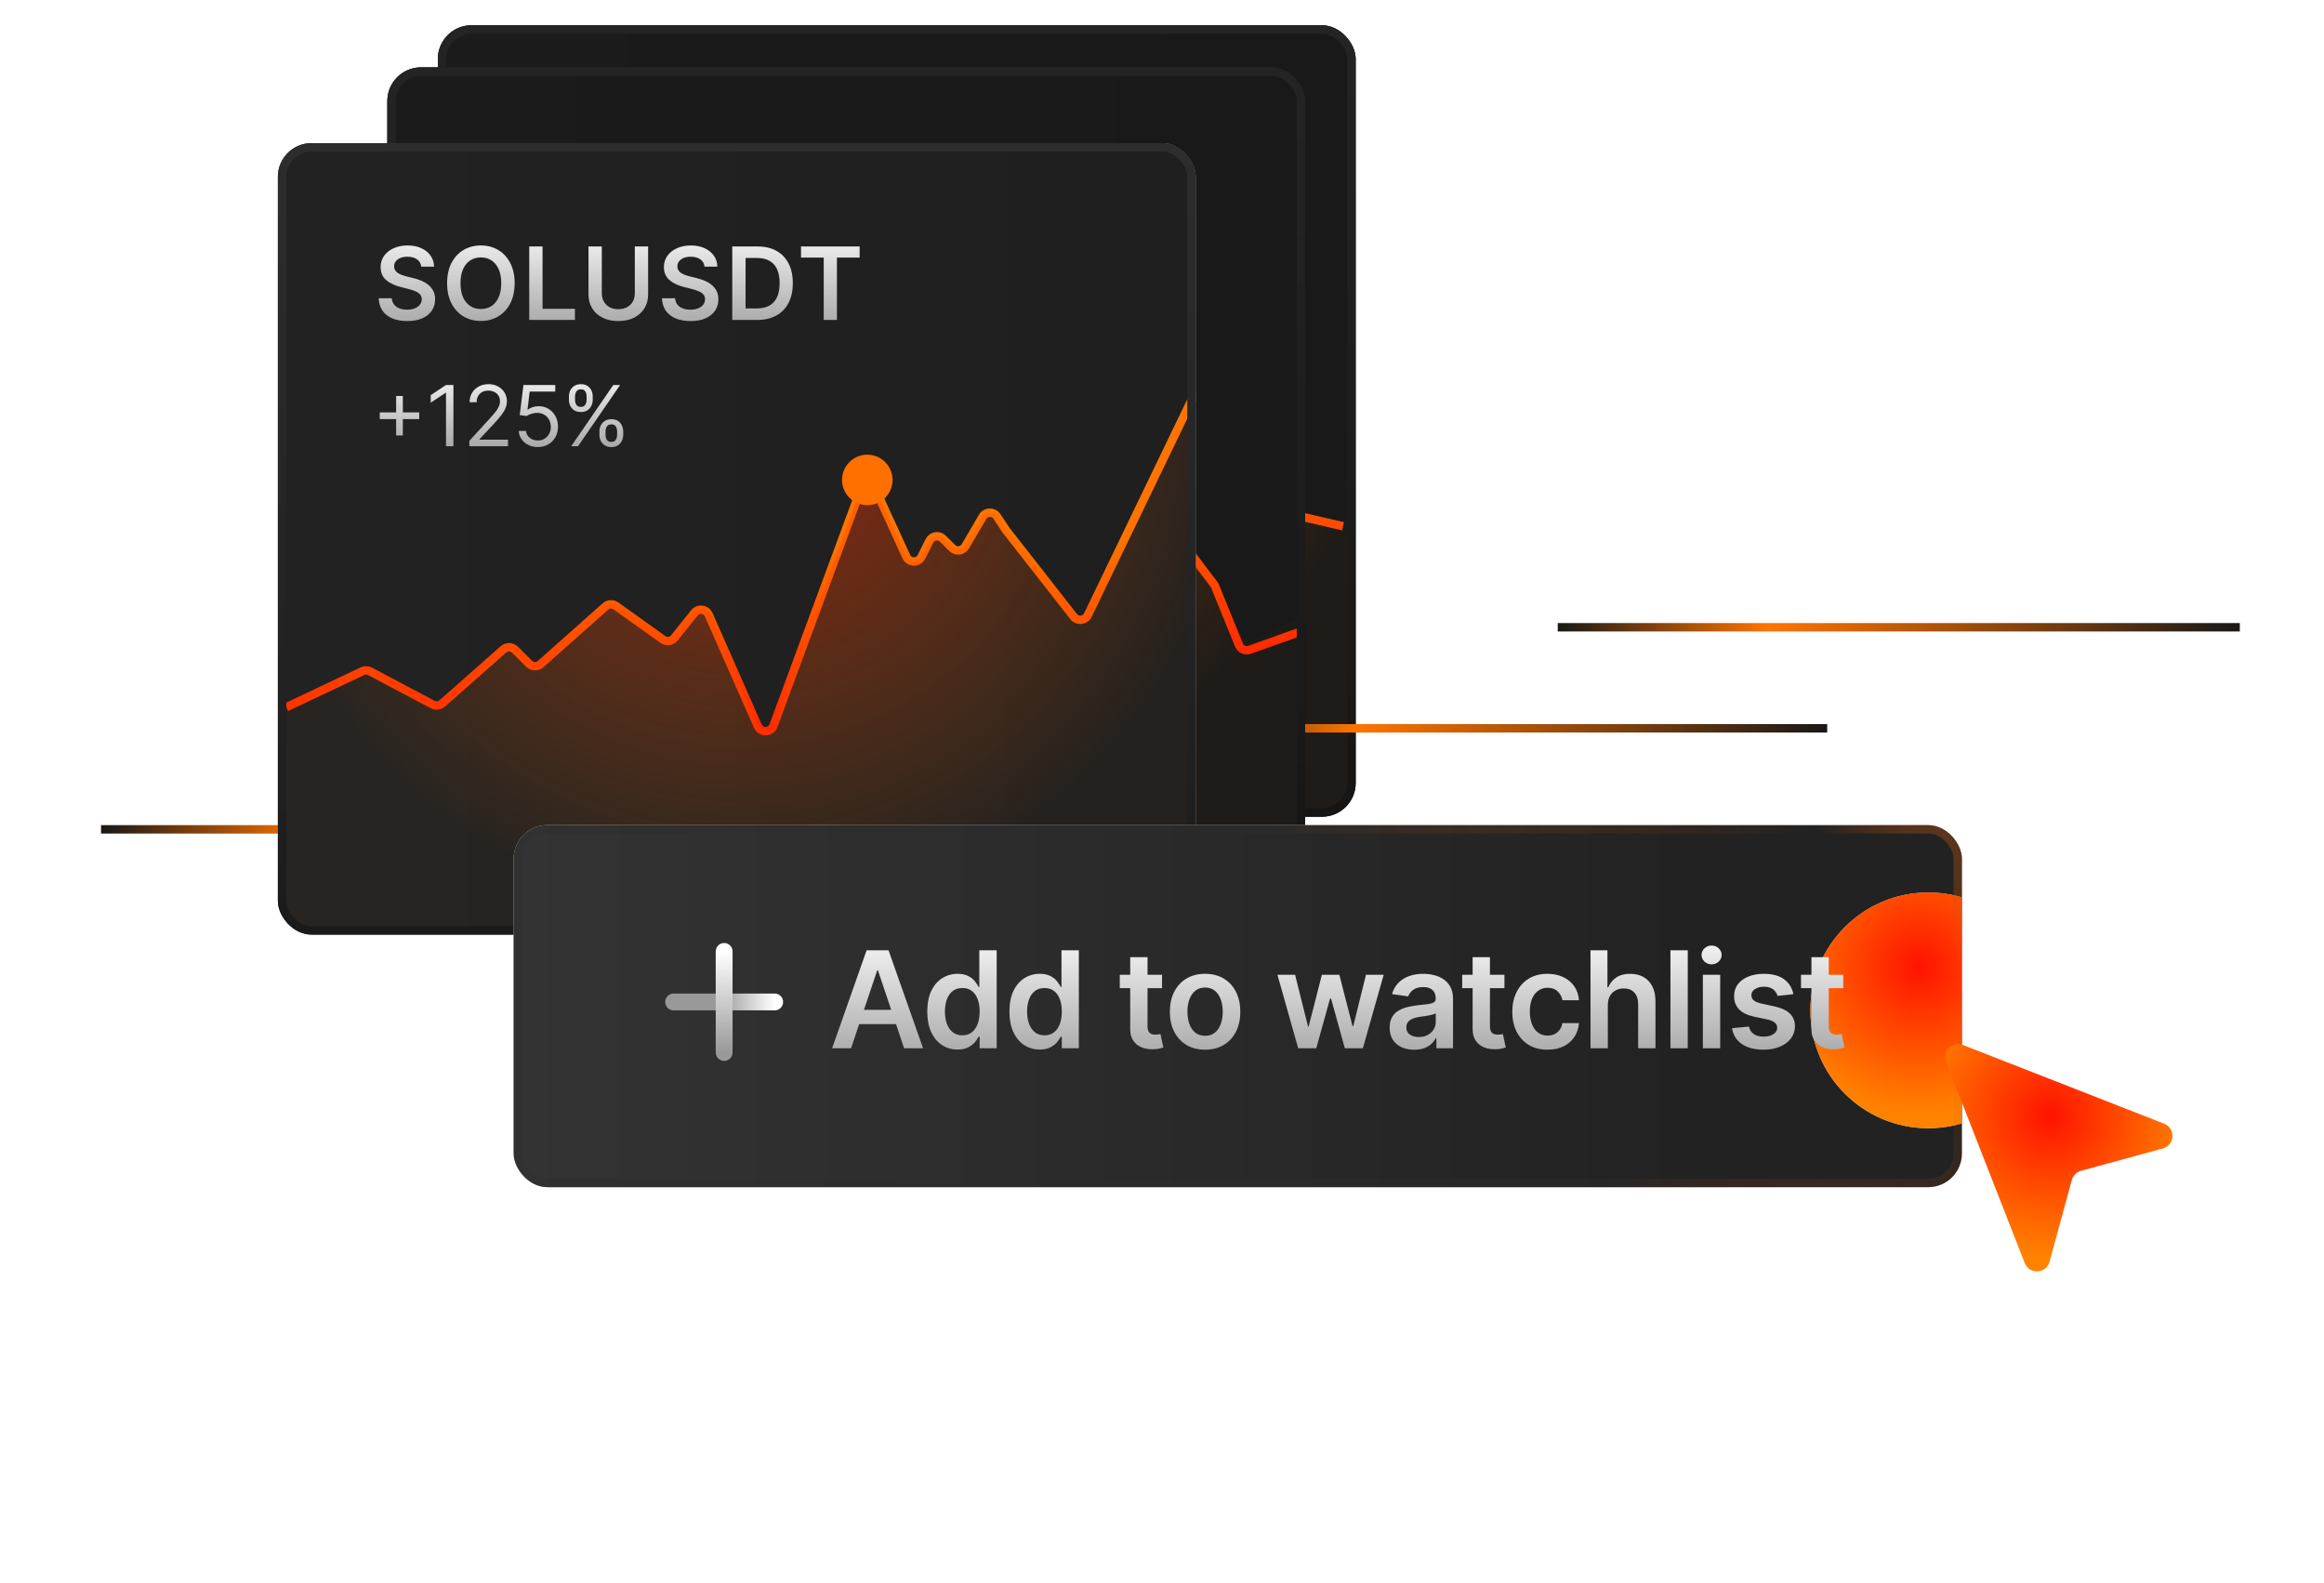 <svg width="276" height="188" viewBox="0 0 276 188" fill="none" xmlns="http://www.w3.org/2000/svg">
<g clip-path="url(#clip0_144_9519)">
<rect x="52" y="3" width="109" height="94" rx="4" fill="#1E1E1E"/>
<rect x="52" y="3" width="109" height="94" rx="4" fill="url(#paint0_linear_144_9519)" fill-opacity="0.2"/>
<rect x="52" y="3" width="109" height="94" rx="4" fill="black" fill-opacity="0.2"/>
<path d="M62.047 65.715L53.572 69.729C53.223 69.894 53 70.246 53 70.633V96.5C53 97.052 53.448 97.5 54 97.5H160C160.552 97.5 161 97.052 161 96.5V63.363C161 62.867 160.637 62.446 160.147 62.374L147.895 60.559C147.641 60.521 147.412 60.388 147.254 60.186L138.5 49L137.389 47.333C136.978 46.718 136.065 46.745 135.693 47.384L133.654 50.88C133.323 51.446 132.546 51.546 132.083 51.083L130.981 49.981C130.498 49.498 129.685 49.63 129.38 50.241L128.434 52.133C128.058 52.884 126.98 52.865 126.63 52.102L123.009 44.201C122.637 43.39 121.47 43.434 121.161 44.271L110.856 72.182C110.544 73.025 109.366 73.062 109.003 72.24L103.166 59.009C102.863 58.322 101.939 58.201 101.47 58.788L99.091 61.761C98.76 62.175 98.162 62.258 97.729 61.95L92.149 57.964C91.769 57.693 91.252 57.72 90.904 58.03L83.205 64.874C82.809 65.225 82.208 65.208 81.833 64.833L80.164 63.164C79.791 62.791 79.192 62.772 78.796 63.122L71.518 69.543C71.207 69.818 70.757 69.871 70.389 69.677L62.943 65.734C62.664 65.587 62.332 65.579 62.047 65.715Z" fill="url(#paint1_radial_144_9519)" fill-opacity="0.5"/>
<path d="M69.03 17.672C68.99 17.3 68.823 17.01 68.527 16.803C68.235 16.595 67.854 16.491 67.385 16.491C67.056 16.491 66.773 16.541 66.537 16.641C66.302 16.74 66.121 16.875 65.996 17.046C65.871 17.216 65.807 17.41 65.804 17.629C65.804 17.811 65.846 17.969 65.928 18.102C66.013 18.236 66.128 18.349 66.273 18.443C66.418 18.534 66.579 18.611 66.755 18.673C66.931 18.736 67.108 18.788 67.287 18.831L68.106 19.035C68.435 19.112 68.752 19.216 69.056 19.347C69.363 19.477 69.637 19.642 69.878 19.841C70.123 20.04 70.316 20.28 70.458 20.561C70.6 20.842 70.671 21.172 70.671 21.55C70.671 22.061 70.54 22.511 70.279 22.901C70.017 23.287 69.64 23.59 69.145 23.808C68.654 24.024 68.059 24.132 67.36 24.132C66.681 24.132 66.091 24.027 65.591 23.817C65.094 23.607 64.705 23.3 64.424 22.896C64.145 22.493 63.995 22.001 63.972 21.422H65.527C65.55 21.726 65.644 21.979 65.809 22.18C65.973 22.382 66.188 22.533 66.452 22.632C66.719 22.732 67.017 22.781 67.347 22.781C67.691 22.781 67.992 22.73 68.25 22.628C68.512 22.523 68.716 22.378 68.864 22.193C69.012 22.006 69.087 21.787 69.09 21.537C69.087 21.31 69.02 21.122 68.89 20.974C68.759 20.824 68.576 20.699 68.34 20.599C68.107 20.497 67.834 20.406 67.522 20.327L66.529 20.071C65.81 19.886 65.242 19.607 64.824 19.232C64.409 18.854 64.202 18.352 64.202 17.727C64.202 17.213 64.341 16.763 64.62 16.376C64.901 15.99 65.283 15.69 65.766 15.477C66.249 15.261 66.796 15.153 67.407 15.153C68.026 15.153 68.569 15.261 69.034 15.477C69.503 15.69 69.871 15.987 70.138 16.368C70.405 16.746 70.543 17.18 70.552 17.672H69.03ZM80.118 19.636C80.118 20.577 79.942 21.382 79.59 22.053C79.241 22.72 78.763 23.232 78.158 23.587C77.556 23.942 76.873 24.119 76.109 24.119C75.344 24.119 74.66 23.942 74.055 23.587C73.452 23.229 72.975 22.716 72.623 22.048C72.273 21.378 72.099 20.574 72.099 19.636C72.099 18.696 72.273 17.892 72.623 17.224C72.975 16.554 73.452 16.041 74.055 15.686C74.66 15.331 75.344 15.153 76.109 15.153C76.873 15.153 77.556 15.331 78.158 15.686C78.763 16.041 79.241 16.554 79.59 17.224C79.942 17.892 80.118 18.696 80.118 19.636ZM78.529 19.636C78.529 18.974 78.425 18.416 78.218 17.962C78.013 17.504 77.729 17.159 77.366 16.926C77.002 16.69 76.583 16.572 76.109 16.572C75.634 16.572 75.215 16.69 74.852 16.926C74.488 17.159 74.202 17.504 73.995 17.962C73.79 18.416 73.688 18.974 73.688 19.636C73.688 20.298 73.79 20.858 73.995 21.315C74.202 21.77 74.488 22.115 74.852 22.351C75.215 22.584 75.634 22.7 76.109 22.7C76.583 22.7 77.002 22.584 77.366 22.351C77.729 22.115 78.013 21.77 78.218 21.315C78.425 20.858 78.529 20.298 78.529 19.636ZM81.853 24V15.273H83.434V22.675H87.278V24H81.853ZM94.391 15.273H95.972V20.974C95.972 21.599 95.825 22.149 95.529 22.624C95.237 23.098 94.825 23.469 94.293 23.736C93.762 24 93.141 24.132 92.431 24.132C91.718 24.132 91.096 24 90.565 23.736C90.034 23.469 89.622 23.098 89.329 22.624C89.036 22.149 88.89 21.599 88.89 20.974V15.273H90.471V20.842C90.471 21.206 90.551 21.53 90.71 21.814C90.872 22.098 91.099 22.321 91.391 22.483C91.684 22.642 92.031 22.722 92.431 22.722C92.832 22.722 93.178 22.642 93.471 22.483C93.766 22.321 93.994 22.098 94.153 21.814C94.312 21.53 94.391 21.206 94.391 20.842V15.273ZM102.674 17.672C102.634 17.3 102.466 17.01 102.171 16.803C101.878 16.595 101.498 16.491 101.029 16.491C100.699 16.491 100.417 16.541 100.181 16.641C99.945 16.74 99.765 16.875 99.64 17.046C99.515 17.216 99.451 17.41 99.448 17.629C99.448 17.811 99.489 17.969 99.572 18.102C99.657 18.236 99.772 18.349 99.917 18.443C100.062 18.534 100.222 18.611 100.398 18.673C100.574 18.736 100.752 18.788 100.931 18.831L101.749 19.035C102.079 19.112 102.395 19.216 102.699 19.347C103.006 19.477 103.28 19.642 103.522 19.841C103.766 20.04 103.959 20.28 104.101 20.561C104.243 20.842 104.314 21.172 104.314 21.55C104.314 22.061 104.184 22.511 103.922 22.901C103.661 23.287 103.283 23.59 102.789 23.808C102.297 24.024 101.702 24.132 101.003 24.132C100.324 24.132 99.735 24.027 99.235 23.817C98.738 23.607 98.349 23.3 98.067 22.896C97.789 22.493 97.638 22.001 97.615 21.422H99.171C99.194 21.726 99.287 21.979 99.452 22.18C99.617 22.382 99.831 22.533 100.096 22.632C100.363 22.732 100.661 22.781 100.991 22.781C101.334 22.781 101.635 22.73 101.894 22.628C102.155 22.523 102.36 22.378 102.508 22.193C102.655 22.006 102.731 21.787 102.733 21.537C102.731 21.31 102.664 21.122 102.533 20.974C102.402 20.824 102.219 20.699 101.983 20.599C101.75 20.497 101.478 20.406 101.165 20.327L100.172 20.071C99.454 19.886 98.885 19.607 98.468 19.232C98.053 18.854 97.846 18.352 97.846 17.727C97.846 17.213 97.985 16.763 98.263 16.376C98.544 15.99 98.927 15.69 99.41 15.477C99.892 15.261 100.439 15.153 101.05 15.153C101.67 15.153 102.212 15.261 102.678 15.477C103.147 15.69 103.515 15.987 103.782 16.368C104.049 16.746 104.187 17.18 104.195 17.672H102.674ZM108.921 24H105.964V15.273H108.981C109.847 15.273 110.592 15.447 111.214 15.797C111.839 16.143 112.319 16.642 112.654 17.293C112.989 17.943 113.157 18.722 113.157 19.628C113.157 20.537 112.988 21.318 112.65 21.972C112.315 22.625 111.83 23.126 111.197 23.476C110.566 23.825 109.808 24 108.921 24ZM107.545 22.632H108.845C109.452 22.632 109.96 22.521 110.366 22.3C110.772 22.075 111.077 21.741 111.282 21.298C111.487 20.852 111.589 20.296 111.589 19.628C111.589 18.96 111.487 18.406 111.282 17.966C111.077 17.523 110.775 17.192 110.374 16.973C109.977 16.751 109.482 16.641 108.891 16.641H107.545V22.632ZM114.129 16.598V15.273H121.092V16.598H118.395V24H116.826V16.598H114.129Z" fill="url(#paint2_linear_144_9519)"/>
<path d="M66.046 37.722V33.034H66.841V37.722H66.046ZM64.1 35.776V34.98H68.787V35.776H64.1ZM72.85 31.727V39H71.969V32.651H71.926L70.151 33.83V32.935L71.969 31.727H72.85ZM74.741 39V38.361L77.142 35.733C77.423 35.425 77.655 35.158 77.838 34.93C78.02 34.701 78.155 34.485 78.243 34.284C78.332 34.081 78.377 33.867 78.377 33.645C78.377 33.389 78.316 33.168 78.193 32.981C78.072 32.794 77.906 32.649 77.696 32.548C77.485 32.446 77.248 32.395 76.985 32.395C76.706 32.395 76.462 32.453 76.254 32.569C76.048 32.682 75.888 32.842 75.775 33.048C75.663 33.254 75.608 33.496 75.608 33.773H74.769C74.769 33.347 74.868 32.972 75.064 32.651C75.261 32.329 75.528 32.078 75.867 31.898C76.208 31.718 76.59 31.628 77.014 31.628C77.44 31.628 77.818 31.718 78.147 31.898C78.476 32.078 78.734 32.32 78.921 32.626C79.108 32.931 79.201 33.271 79.201 33.645C79.201 33.912 79.153 34.174 79.056 34.43C78.961 34.683 78.795 34.966 78.559 35.278C78.324 35.589 77.999 35.967 77.582 36.415L75.948 38.162V38.219H79.329V39H74.741ZM82.868 39.099C82.452 39.099 82.077 39.017 81.743 38.851C81.409 38.685 81.141 38.458 80.94 38.169C80.739 37.88 80.629 37.551 80.61 37.182H81.462C81.495 37.511 81.645 37.783 81.91 37.999C82.177 38.212 82.497 38.318 82.868 38.318C83.167 38.318 83.432 38.248 83.664 38.109C83.898 37.969 84.082 37.777 84.214 37.533C84.349 37.287 84.417 37.009 84.417 36.699C84.417 36.382 84.347 36.099 84.207 35.85C84.07 35.599 83.881 35.401 83.639 35.257C83.398 35.113 83.122 35.039 82.812 35.037C82.589 35.035 82.361 35.069 82.126 35.14C81.892 35.209 81.699 35.297 81.547 35.406L80.724 35.307L81.164 31.727H84.942V32.508H81.903L81.647 34.653H81.69C81.839 34.535 82.026 34.437 82.251 34.359C82.475 34.281 82.71 34.242 82.954 34.242C83.399 34.242 83.795 34.348 84.143 34.561C84.494 34.772 84.768 35.061 84.967 35.428C85.168 35.794 85.269 36.214 85.269 36.685C85.269 37.149 85.165 37.563 84.957 37.928C84.751 38.29 84.466 38.576 84.104 38.787C83.742 38.995 83.33 39.099 82.868 39.099ZM90.187 37.636V37.253C90.187 36.988 90.242 36.745 90.35 36.525C90.462 36.302 90.623 36.125 90.834 35.992C91.047 35.857 91.305 35.79 91.608 35.79C91.915 35.79 92.174 35.857 92.382 35.992C92.59 36.125 92.748 36.302 92.854 36.525C92.961 36.745 93.014 36.988 93.014 37.253V37.636C93.014 37.901 92.959 38.145 92.85 38.368C92.744 38.588 92.585 38.766 92.375 38.901C92.166 39.033 91.911 39.099 91.608 39.099C91.3 39.099 91.041 39.033 90.83 38.901C90.619 38.766 90.459 38.588 90.35 38.368C90.242 38.145 90.187 37.901 90.187 37.636ZM90.912 37.253V37.636C90.912 37.856 90.964 38.054 91.068 38.229C91.172 38.402 91.352 38.489 91.608 38.489C91.856 38.489 92.031 38.402 92.133 38.229C92.237 38.054 92.29 37.856 92.29 37.636V37.253C92.29 37.033 92.24 36.836 92.14 36.663C92.041 36.488 91.863 36.401 91.608 36.401C91.359 36.401 91.18 36.488 91.071 36.663C90.965 36.836 90.912 37.033 90.912 37.253ZM86.565 33.474V33.091C86.565 32.826 86.62 32.583 86.728 32.363C86.84 32.14 87.001 31.963 87.211 31.83C87.424 31.695 87.682 31.628 87.986 31.628C88.293 31.628 88.551 31.695 88.76 31.83C88.968 31.963 89.125 32.14 89.232 32.363C89.338 32.583 89.392 32.826 89.392 33.091V33.474C89.392 33.74 89.337 33.983 89.228 34.206C89.122 34.426 88.963 34.604 88.752 34.739C88.544 34.871 88.288 34.938 87.986 34.938C87.678 34.938 87.418 34.871 87.208 34.739C86.997 34.604 86.837 34.426 86.728 34.206C86.62 33.983 86.565 33.74 86.565 33.474ZM87.29 33.091V33.474C87.29 33.695 87.341 33.892 87.446 34.068C87.55 34.24 87.73 34.327 87.986 34.327C88.234 34.327 88.409 34.24 88.511 34.068C88.615 33.892 88.667 33.695 88.667 33.474V33.091C88.667 32.871 88.618 32.674 88.518 32.501C88.419 32.326 88.241 32.239 87.986 32.239C87.737 32.239 87.558 32.326 87.449 32.501C87.343 32.674 87.29 32.871 87.29 33.091ZM86.835 39L91.835 31.727H92.645L87.645 39H86.835Z" fill="url(#paint3_linear_144_9519)"/>
<path d="M53 70L62.047 65.715C62.332 65.579 62.664 65.587 62.943 65.734L70.389 69.677C70.757 69.871 71.207 69.818 71.518 69.543L78.796 63.122C79.192 62.772 79.791 62.791 80.164 63.164L81.833 64.833C82.208 65.208 82.809 65.225 83.205 64.874L90.904 58.03C91.252 57.72 91.769 57.693 92.149 57.964L97.729 61.95C98.162 62.258 98.76 62.175 99.091 61.761L101.47 58.788C101.939 58.201 102.863 58.322 103.166 59.009L109.003 72.24C109.366 73.062 110.544 73.025 110.856 72.182L121.161 44.271C121.47 43.434 122.637 43.39 123.009 44.201L126.63 52.102C126.98 52.865 128.058 52.884 128.434 52.133L129.38 50.241C129.685 49.63 130.498 49.498 130.981 49.981L132.083 51.083C132.546 51.546 133.323 51.446 133.654 50.88L135.693 47.384C136.065 46.745 136.978 46.718 137.389 47.333L138.5 49L149.467 63.468C149.863 63.99 150.646 63.996 151.05 63.481L152.608 61.499C152.847 61.195 153.241 61.056 153.619 61.143L159.5 62.5" stroke="url(#paint4_linear_144_9519)"/>
<circle cx="122" cy="43" r="3" fill="#FF7000"/>
</g>
<rect x="52.5" y="3.5" width="108" height="93" rx="3.5" stroke="url(#paint5_linear_144_9519)"/>
<rect x="52.5" y="3.5" width="108" height="93" rx="3.5" stroke="black" stroke-opacity="0.2"/>
<line x1="12" y1="98.5" x2="93" y2="98.5" stroke="url(#paint6_linear_144_9519)"/>
<line x1="60" y1="100.5" x2="141" y2="100.5" stroke="url(#paint7_linear_144_9519)"/>
<line x1="136" y1="86.5" x2="217" y2="86.5" stroke="url(#paint8_linear_144_9519)"/>
<g filter="url(#filter0_d_144_9519)">
<g clip-path="url(#clip1_144_9519)">
<rect x="42" y="11" width="109" height="94" rx="4" fill="#1E1E1E"/>
<rect x="42" y="11" width="109" height="94" rx="4" fill="url(#paint9_linear_144_9519)" fill-opacity="0.2"/>
<rect x="42" y="11" width="109" height="94" rx="4" fill="black" fill-opacity="0.2"/>
<path d="M52.047 73.715L43.572 77.729C43.223 77.894 43 78.246 43 78.633V104.5C43 105.052 43.448 105.5 44 105.5H150C150.552 105.5 151 105.052 151 104.5V77.618C151 76.875 150.218 76.391 149.553 76.724L144.834 79.083C144.364 79.318 143.793 79.15 143.526 78.697L137.5 68.5L128.5 57L127.389 55.333C126.978 54.718 126.065 54.745 125.693 55.384L123.654 58.88C123.323 59.446 122.546 59.546 122.083 59.083L120.981 57.981C120.498 57.498 119.685 57.63 119.38 58.241L118.434 60.133C118.058 60.884 116.98 60.865 116.63 60.102L113.009 52.201C112.637 51.39 111.47 51.434 111.161 52.271L100.856 80.182C100.544 81.025 99.365 81.062 99.003 80.24L93.166 67.009C92.863 66.322 91.939 66.201 91.47 66.788L89.091 69.761C88.76 70.175 88.162 70.258 87.729 69.95L82.149 65.964C81.769 65.692 81.252 65.72 80.904 66.03L73.205 72.874C72.809 73.225 72.208 73.208 71.833 72.833L70.164 71.164C69.791 70.791 69.192 70.772 68.796 71.122L61.518 77.543C61.206 77.818 60.757 77.871 60.389 77.677L52.943 73.734C52.664 73.587 52.332 73.579 52.047 73.715Z" fill="url(#paint10_radial_144_9519)" fill-opacity="0.5"/>
<path d="M59.03 25.672C58.99 25.3 58.823 25.01 58.527 24.803C58.235 24.595 57.854 24.491 57.385 24.491C57.056 24.491 56.773 24.541 56.537 24.641C56.301 24.74 56.121 24.875 55.996 25.046C55.871 25.216 55.807 25.41 55.804 25.629C55.804 25.811 55.846 25.969 55.928 26.102C56.013 26.236 56.128 26.349 56.273 26.443C56.418 26.534 56.578 26.611 56.755 26.673C56.931 26.736 57.108 26.788 57.287 26.831L58.105 27.035C58.435 27.112 58.752 27.216 59.056 27.347C59.363 27.477 59.637 27.642 59.878 27.841C60.123 28.04 60.316 28.28 60.458 28.561C60.6 28.842 60.671 29.172 60.671 29.55C60.671 30.061 60.54 30.511 60.279 30.901C60.017 31.287 59.64 31.59 59.145 31.808C58.654 32.024 58.059 32.132 57.36 32.132C56.681 32.132 56.091 32.027 55.591 31.817C55.094 31.607 54.705 31.3 54.424 30.896C54.145 30.493 53.995 30.001 53.972 29.422H55.527C55.55 29.726 55.644 29.979 55.809 30.18C55.973 30.382 56.188 30.533 56.452 30.632C56.719 30.732 57.017 30.781 57.347 30.781C57.691 30.781 57.992 30.73 58.25 30.628C58.512 30.523 58.716 30.378 58.864 30.193C59.012 30.006 59.087 29.787 59.09 29.537C59.087 29.31 59.02 29.122 58.89 28.974C58.759 28.824 58.576 28.699 58.34 28.599C58.107 28.497 57.834 28.406 57.522 28.327L56.529 28.071C55.81 27.886 55.242 27.607 54.824 27.232C54.409 26.854 54.202 26.352 54.202 25.727C54.202 25.213 54.341 24.763 54.62 24.376C54.901 23.99 55.283 23.69 55.766 23.477C56.249 23.261 56.796 23.153 57.407 23.153C58.026 23.153 58.569 23.261 59.034 23.477C59.503 23.69 59.871 23.987 60.138 24.368C60.405 24.746 60.543 25.18 60.551 25.672H59.03ZM70.118 27.636C70.118 28.577 69.942 29.382 69.59 30.053C69.241 30.72 68.763 31.232 68.158 31.587C67.556 31.942 66.873 32.119 66.109 32.119C65.344 32.119 64.66 31.942 64.055 31.587C63.452 31.229 62.975 30.716 62.623 30.048C62.273 29.378 62.099 28.574 62.099 27.636C62.099 26.696 62.273 25.892 62.623 25.224C62.975 24.554 63.452 24.041 64.055 23.686C64.66 23.331 65.344 23.153 66.109 23.153C66.873 23.153 67.556 23.331 68.158 23.686C68.763 24.041 69.241 24.554 69.59 25.224C69.942 25.892 70.118 26.696 70.118 27.636ZM68.529 27.636C68.529 26.974 68.425 26.416 68.218 25.962C68.013 25.504 67.729 25.159 67.366 24.926C67.002 24.69 66.583 24.572 66.109 24.572C65.634 24.572 65.215 24.69 64.852 24.926C64.488 25.159 64.202 25.504 63.995 25.962C63.79 26.416 63.688 26.974 63.688 27.636C63.688 28.298 63.79 28.858 63.995 29.315C64.202 29.77 64.488 30.115 64.852 30.351C65.215 30.584 65.634 30.7 66.109 30.7C66.583 30.7 67.002 30.584 67.366 30.351C67.729 30.115 68.013 29.77 68.218 29.315C68.425 28.858 68.529 28.298 68.529 27.636ZM71.853 32V23.273H73.434V30.675H77.278V32H71.853ZM84.391 23.273H85.972V28.974C85.972 29.599 85.825 30.149 85.529 30.624C85.237 31.098 84.825 31.469 84.293 31.736C83.762 32 83.141 32.132 82.431 32.132C81.718 32.132 81.096 32 80.565 31.736C80.034 31.469 79.622 31.098 79.329 30.624C79.036 30.149 78.89 29.599 78.89 28.974V23.273H80.471V28.842C80.471 29.206 80.551 29.53 80.71 29.814C80.872 30.098 81.099 30.321 81.391 30.483C81.684 30.642 82.031 30.722 82.431 30.722C82.832 30.722 83.178 30.642 83.471 30.483C83.766 30.321 83.994 30.098 84.153 29.814C84.312 29.53 84.391 29.206 84.391 28.842V23.273ZM92.674 25.672C92.634 25.3 92.466 25.01 92.171 24.803C91.878 24.595 91.498 24.491 91.029 24.491C90.699 24.491 90.417 24.541 90.181 24.641C89.945 24.74 89.765 24.875 89.64 25.046C89.515 25.216 89.451 25.41 89.448 25.629C89.448 25.811 89.489 25.969 89.572 26.102C89.657 26.236 89.772 26.349 89.917 26.443C90.062 26.534 90.222 26.611 90.398 26.673C90.574 26.736 90.752 26.788 90.931 26.831L91.749 27.035C92.079 27.112 92.395 27.216 92.699 27.347C93.006 27.477 93.28 27.642 93.522 27.841C93.766 28.04 93.959 28.28 94.101 28.561C94.243 28.842 94.314 29.172 94.314 29.55C94.314 30.061 94.184 30.511 93.922 30.901C93.661 31.287 93.283 31.59 92.789 31.808C92.297 32.024 91.702 32.132 91.003 32.132C90.324 32.132 89.735 32.027 89.235 31.817C88.738 31.607 88.349 31.3 88.067 30.896C87.789 30.493 87.638 30.001 87.615 29.422H89.171C89.194 29.726 89.287 29.979 89.452 30.18C89.617 30.382 89.831 30.533 90.096 30.632C90.363 30.732 90.661 30.781 90.99 30.781C91.334 30.781 91.635 30.73 91.894 30.628C92.155 30.523 92.36 30.378 92.508 30.193C92.655 30.006 92.731 29.787 92.733 29.537C92.731 29.31 92.664 29.122 92.533 28.974C92.403 28.824 92.219 28.699 91.983 28.599C91.751 28.497 91.478 28.406 91.165 28.327L90.172 28.071C89.454 27.886 88.885 27.607 88.468 27.232C88.053 26.854 87.846 26.352 87.846 25.727C87.846 25.213 87.985 24.763 88.263 24.376C88.544 23.99 88.927 23.69 89.41 23.477C89.892 23.261 90.439 23.153 91.05 23.153C91.669 23.153 92.212 23.261 92.678 23.477C93.147 23.69 93.515 23.987 93.782 24.368C94.049 24.746 94.187 25.18 94.195 25.672H92.674ZM98.921 32H95.964V23.273H98.981C99.847 23.273 100.592 23.447 101.214 23.797C101.839 24.143 102.319 24.642 102.654 25.293C102.989 25.943 103.157 26.722 103.157 27.628C103.157 28.537 102.988 29.318 102.65 29.972C102.315 30.625 101.83 31.126 101.197 31.476C100.566 31.825 99.808 32 98.921 32ZM97.545 30.632H98.844C99.453 30.632 99.96 30.521 100.366 30.3C100.772 30.075 101.077 29.741 101.282 29.298C101.487 28.852 101.589 28.296 101.589 27.628C101.589 26.96 101.487 26.406 101.282 25.966C101.077 25.523 100.775 25.192 100.374 24.973C99.977 24.751 99.482 24.641 98.891 24.641H97.545V30.632ZM104.129 24.598V23.273H111.092V24.598H108.395V32H106.826V24.598H104.129Z" fill="url(#paint11_linear_144_9519)"/>
<path d="M56.046 45.722V41.034H56.841V45.722H56.046ZM54.1 43.776V42.98H58.787V43.776H54.1ZM62.849 39.727V47H61.969V40.651H61.926L60.151 41.83V40.935L61.969 39.727H62.849ZM64.741 47V46.361L67.142 43.733C67.423 43.425 67.655 43.158 67.838 42.93C68.02 42.701 68.155 42.485 68.243 42.284C68.332 42.081 68.377 41.867 68.377 41.645C68.377 41.389 68.316 41.168 68.193 40.981C68.072 40.794 67.906 40.649 67.696 40.548C67.485 40.446 67.248 40.395 66.985 40.395C66.706 40.395 66.462 40.453 66.254 40.569C66.048 40.682 65.888 40.842 65.775 41.048C65.663 41.254 65.608 41.496 65.608 41.773H64.769C64.769 41.347 64.868 40.972 65.064 40.651C65.261 40.329 65.528 40.078 65.867 39.898C66.208 39.718 66.59 39.628 67.014 39.628C67.44 39.628 67.818 39.718 68.147 39.898C68.476 40.078 68.734 40.32 68.921 40.626C69.108 40.931 69.201 41.271 69.201 41.645C69.201 41.912 69.153 42.174 69.056 42.43C68.961 42.683 68.795 42.966 68.559 43.278C68.324 43.589 67.999 43.967 67.582 44.415L65.948 46.162V46.219H69.329V47H64.741ZM72.868 47.099C72.452 47.099 72.077 47.017 71.743 46.851C71.409 46.685 71.141 46.458 70.94 46.169C70.739 45.88 70.629 45.551 70.61 45.182H71.462C71.495 45.511 71.645 45.783 71.91 45.999C72.177 46.212 72.497 46.318 72.868 46.318C73.167 46.318 73.432 46.248 73.664 46.109C73.898 45.969 74.082 45.777 74.214 45.533C74.349 45.287 74.417 45.009 74.417 44.699C74.417 44.382 74.347 44.099 74.207 43.85C74.07 43.599 73.881 43.401 73.639 43.257C73.398 43.113 73.122 43.039 72.812 43.037C72.589 43.035 72.361 43.069 72.126 43.14C71.892 43.209 71.699 43.297 71.547 43.406L70.724 43.307L71.164 39.727H74.942V40.508H71.903L71.647 42.653H71.69C71.839 42.535 72.026 42.437 72.251 42.359C72.475 42.281 72.71 42.242 72.954 42.242C73.399 42.242 73.795 42.348 74.143 42.561C74.494 42.772 74.768 43.061 74.967 43.428C75.168 43.794 75.269 44.214 75.269 44.685C75.269 45.149 75.165 45.563 74.957 45.928C74.751 46.29 74.466 46.576 74.104 46.787C73.742 46.995 73.33 47.099 72.868 47.099ZM80.187 45.636V45.253C80.187 44.988 80.242 44.745 80.35 44.525C80.462 44.302 80.623 44.125 80.834 43.992C81.047 43.857 81.305 43.79 81.608 43.79C81.915 43.79 82.174 43.857 82.382 43.992C82.59 44.125 82.748 44.302 82.854 44.525C82.961 44.745 83.014 44.988 83.014 45.253V45.636C83.014 45.901 82.959 46.145 82.85 46.368C82.744 46.588 82.585 46.766 82.375 46.901C82.166 47.033 81.911 47.099 81.608 47.099C81.3 47.099 81.041 47.033 80.83 46.901C80.619 46.766 80.459 46.588 80.35 46.368C80.242 46.145 80.187 45.901 80.187 45.636ZM80.912 45.253V45.636C80.912 45.856 80.964 46.054 81.068 46.229C81.172 46.402 81.352 46.489 81.608 46.489C81.856 46.489 82.031 46.402 82.133 46.229C82.237 46.054 82.29 45.856 82.29 45.636V45.253C82.29 45.033 82.24 44.836 82.14 44.663C82.041 44.488 81.863 44.401 81.608 44.401C81.359 44.401 81.18 44.488 81.071 44.663C80.965 44.836 80.912 45.033 80.912 45.253ZM76.565 41.474V41.091C76.565 40.826 76.62 40.583 76.728 40.363C76.84 40.14 77.001 39.963 77.211 39.83C77.424 39.695 77.682 39.628 77.986 39.628C78.293 39.628 78.551 39.695 78.76 39.83C78.968 39.963 79.125 40.14 79.232 40.363C79.338 40.583 79.392 40.826 79.392 41.091V41.474C79.392 41.74 79.337 41.983 79.228 42.206C79.122 42.426 78.963 42.604 78.752 42.739C78.544 42.871 78.288 42.938 77.986 42.938C77.678 42.938 77.418 42.871 77.208 42.739C76.997 42.604 76.837 42.426 76.728 42.206C76.62 41.983 76.565 41.74 76.565 41.474ZM77.29 41.091V41.474C77.29 41.695 77.341 41.892 77.446 42.068C77.55 42.24 77.73 42.327 77.986 42.327C78.234 42.327 78.409 42.24 78.511 42.068C78.615 41.892 78.667 41.695 78.667 41.474V41.091C78.667 40.871 78.618 40.674 78.518 40.501C78.419 40.326 78.241 40.239 77.986 40.239C77.737 40.239 77.558 40.326 77.449 40.501C77.343 40.674 77.29 40.871 77.29 41.091ZM76.835 47L81.835 39.727H82.645L77.645 47H76.835Z" fill="url(#paint12_linear_144_9519)"/>
<path d="M43 78L52.047 73.715C52.332 73.579 52.664 73.587 52.943 73.734L60.389 77.677C60.757 77.871 61.206 77.818 61.518 77.543L68.796 71.122C69.192 70.772 69.791 70.791 70.164 71.164L71.833 72.833C72.208 73.208 72.809 73.225 73.205 72.874L80.904 66.03C81.252 65.72 81.769 65.692 82.149 65.964L87.729 69.95C88.162 70.258 88.76 70.175 89.091 69.761L91.47 66.788C91.939 66.201 92.863 66.322 93.166 67.009L99.003 80.24C99.365 81.062 100.544 81.025 100.856 80.182L111.161 52.271C111.47 51.434 112.637 51.39 113.009 52.201L116.63 60.102C116.98 60.865 118.058 60.884 118.434 60.133L119.38 58.241C119.685 57.63 120.498 57.498 120.981 57.981L122.083 59.083C122.546 59.546 123.323 59.446 123.654 58.88L125.693 55.384C126.065 54.745 126.978 54.718 127.389 55.333L128.5 57L140.17 72.395C140.223 72.465 140.267 72.541 140.3 72.622L143.139 79.612C143.341 80.109 143.898 80.358 144.402 80.178L150.5 78" stroke="url(#paint13_linear_144_9519)"/>
<circle cx="112" cy="51" r="3" fill="#FF7000"/>
</g>
<rect x="42.5" y="11.5" width="108" height="93" rx="3.5" stroke="url(#paint14_linear_144_9519)"/>
<rect x="42.5" y="11.5" width="108" height="93" rx="3.5" stroke="black" stroke-opacity="0.2"/>
</g>
<line x1="185" y1="74.5" x2="266" y2="74.5" stroke="url(#paint15_linear_144_9519)"/>
<g filter="url(#filter1_d_144_9519)">
<g clip-path="url(#clip2_144_9519)">
<rect x="29" y="20" width="109" height="94" rx="4" fill="white"/>
<rect x="29" y="20" width="109" height="94" rx="4" fill="#1E1E1E"/>
<rect x="29" y="20" width="109" height="94" rx="4" fill="url(#paint16_linear_144_9519)" fill-opacity="0.2"/>
<path d="M46.03 34.672C45.99 34.3 45.823 34.01 45.527 33.803C45.235 33.595 44.854 33.492 44.385 33.492C44.056 33.492 43.773 33.541 43.537 33.641C43.301 33.74 43.121 33.875 42.996 34.045C42.871 34.216 42.807 34.41 42.804 34.629C42.804 34.811 42.846 34.969 42.928 35.102C43.013 35.236 43.128 35.349 43.273 35.443C43.418 35.534 43.578 35.611 43.755 35.673C43.931 35.736 44.108 35.788 44.287 35.831L45.105 36.035C45.435 36.112 45.752 36.216 46.056 36.347C46.363 36.477 46.637 36.642 46.878 36.841C47.123 37.04 47.316 37.28 47.458 37.561C47.6 37.842 47.671 38.172 47.671 38.55C47.671 39.061 47.54 39.511 47.279 39.901C47.017 40.287 46.64 40.59 46.145 40.808C45.654 41.024 45.059 41.132 44.36 41.132C43.681 41.132 43.091 41.027 42.591 40.817C42.094 40.606 41.705 40.3 41.424 39.896C41.145 39.493 40.995 39.001 40.972 38.422H42.527C42.55 38.726 42.644 38.979 42.809 39.18C42.973 39.382 43.188 39.533 43.452 39.632C43.719 39.731 44.017 39.781 44.347 39.781C44.691 39.781 44.992 39.73 45.25 39.628C45.512 39.523 45.716 39.378 45.864 39.193C46.012 39.006 46.087 38.787 46.09 38.537C46.087 38.31 46.02 38.122 45.89 37.974C45.759 37.824 45.576 37.699 45.34 37.599C45.107 37.497 44.834 37.406 44.522 37.327L43.529 37.071C42.81 36.886 42.242 36.606 41.824 36.231C41.409 35.854 41.202 35.352 41.202 34.727C41.202 34.213 41.341 33.763 41.62 33.376C41.901 32.99 42.283 32.69 42.766 32.477C43.249 32.261 43.796 32.153 44.407 32.153C45.026 32.153 45.569 32.261 46.034 32.477C46.503 32.69 46.871 32.987 47.138 33.368C47.405 33.746 47.543 34.18 47.551 34.672H46.03ZM57.118 36.636C57.118 37.577 56.942 38.382 56.59 39.053C56.241 39.72 55.763 40.231 55.158 40.587C54.556 40.942 53.873 41.119 53.109 41.119C52.344 41.119 51.66 40.942 51.055 40.587C50.452 40.229 49.975 39.716 49.623 39.048C49.273 38.378 49.099 37.574 49.099 36.636C49.099 35.696 49.273 34.892 49.623 34.224C49.975 33.554 50.452 33.041 51.055 32.686C51.66 32.331 52.344 32.153 53.109 32.153C53.873 32.153 54.556 32.331 55.158 32.686C55.763 33.041 56.241 33.554 56.59 34.224C56.942 34.892 57.118 35.696 57.118 36.636ZM55.529 36.636C55.529 35.974 55.425 35.416 55.218 34.962C55.013 34.504 54.729 34.159 54.366 33.926C54.002 33.69 53.583 33.572 53.109 33.572C52.634 33.572 52.215 33.69 51.852 33.926C51.488 34.159 51.202 34.504 50.995 34.962C50.79 35.416 50.688 35.974 50.688 36.636C50.688 37.298 50.79 37.858 50.995 38.315C51.202 38.77 51.488 39.115 51.852 39.351C52.215 39.584 52.634 39.7 53.109 39.7C53.583 39.7 54.002 39.584 54.366 39.351C54.729 39.115 55.013 38.77 55.218 38.315C55.425 37.858 55.529 37.298 55.529 36.636ZM58.853 41V32.273H60.434V39.675H64.278V41H58.853ZM71.391 32.273H72.972V37.974C72.972 38.599 72.825 39.149 72.529 39.624C72.237 40.098 71.825 40.469 71.293 40.736C70.762 41 70.141 41.132 69.431 41.132C68.718 41.132 68.096 41 67.565 40.736C67.034 40.469 66.622 40.098 66.329 39.624C66.036 39.149 65.89 38.599 65.89 37.974V32.273H67.471V37.842C67.471 38.206 67.551 38.53 67.71 38.814C67.872 39.098 68.099 39.321 68.391 39.483C68.684 39.642 69.031 39.722 69.431 39.722C69.832 39.722 70.178 39.642 70.471 39.483C70.766 39.321 70.994 39.098 71.153 38.814C71.312 38.53 71.391 38.206 71.391 37.842V32.273ZM79.674 34.672C79.634 34.3 79.466 34.01 79.171 33.803C78.878 33.595 78.498 33.492 78.029 33.492C77.699 33.492 77.417 33.541 77.181 33.641C76.945 33.74 76.765 33.875 76.64 34.045C76.515 34.216 76.451 34.41 76.448 34.629C76.448 34.811 76.489 34.969 76.572 35.102C76.657 35.236 76.772 35.349 76.917 35.443C77.062 35.534 77.222 35.611 77.398 35.673C77.574 35.736 77.752 35.788 77.931 35.831L78.749 36.035C79.079 36.112 79.395 36.216 79.699 36.347C80.006 36.477 80.28 36.642 80.522 36.841C80.766 37.04 80.959 37.28 81.101 37.561C81.243 37.842 81.314 38.172 81.314 38.55C81.314 39.061 81.184 39.511 80.922 39.901C80.661 40.287 80.283 40.59 79.789 40.808C79.297 41.024 78.702 41.132 78.003 41.132C77.324 41.132 76.735 41.027 76.235 40.817C75.738 40.606 75.349 40.3 75.067 39.896C74.789 39.493 74.638 39.001 74.615 38.422H76.171C76.194 38.726 76.287 38.979 76.452 39.18C76.617 39.382 76.831 39.533 77.096 39.632C77.363 39.731 77.661 39.781 77.99 39.781C78.334 39.781 78.635 39.73 78.894 39.628C79.155 39.523 79.36 39.378 79.508 39.193C79.655 39.006 79.731 38.787 79.733 38.537C79.731 38.31 79.664 38.122 79.533 37.974C79.403 37.824 79.219 37.699 78.983 37.599C78.751 37.497 78.478 37.406 78.165 37.327L77.172 37.071C76.454 36.886 75.885 36.606 75.468 36.231C75.053 35.854 74.846 35.352 74.846 34.727C74.846 34.213 74.985 33.763 75.263 33.376C75.544 32.99 75.927 32.69 76.41 32.477C76.892 32.261 77.439 32.153 78.05 32.153C78.669 32.153 79.212 32.261 79.678 32.477C80.147 32.69 80.515 32.987 80.782 33.368C81.049 33.746 81.187 34.18 81.195 34.672H79.674ZM85.921 41H82.964V32.273H85.981C86.847 32.273 87.592 32.447 88.214 32.797C88.839 33.144 89.319 33.642 89.654 34.293C89.989 34.943 90.157 35.722 90.157 36.628C90.157 37.537 89.988 38.318 89.65 38.972C89.315 39.625 88.83 40.126 88.197 40.476C87.566 40.825 86.808 41 85.921 41ZM84.545 39.632H85.844C86.453 39.632 86.96 39.521 87.366 39.3C87.772 39.075 88.078 38.742 88.282 38.298C88.487 37.852 88.589 37.295 88.589 36.628C88.589 35.96 88.487 35.406 88.282 34.966C88.078 34.523 87.775 34.192 87.374 33.973C86.977 33.751 86.482 33.641 85.891 33.641H84.545V39.632ZM91.129 33.598V32.273H98.092V33.598H95.394V41H93.826V33.598H91.129Z" fill="url(#paint17_linear_144_9519)"/>
<path d="M43.046 54.722V50.034H43.841V54.722H43.046ZM41.1 52.776V51.98H45.787V52.776H41.1ZM49.849 48.727V56H48.969V49.651H48.926L47.151 50.83V49.935L48.969 48.727H49.849ZM51.741 56V55.361L54.142 52.733C54.423 52.425 54.655 52.158 54.838 51.93C55.02 51.701 55.155 51.485 55.242 51.284C55.333 51.081 55.377 50.867 55.377 50.645C55.377 50.389 55.316 50.168 55.193 49.981C55.072 49.794 54.906 49.649 54.696 49.548C54.485 49.446 54.248 49.395 53.985 49.395C53.706 49.395 53.462 49.453 53.254 49.569C53.048 49.682 52.888 49.842 52.775 50.048C52.663 50.254 52.608 50.496 52.608 50.773H51.77C51.77 50.347 51.868 49.972 52.064 49.651C52.261 49.329 52.528 49.078 52.867 48.898C53.208 48.718 53.59 48.628 54.014 48.628C54.44 48.628 54.818 48.718 55.147 48.898C55.476 49.078 55.734 49.32 55.921 49.626C56.108 49.931 56.201 50.271 56.201 50.645C56.201 50.912 56.153 51.174 56.056 51.43C55.961 51.683 55.795 51.966 55.559 52.278C55.324 52.589 54.999 52.967 54.582 53.415L52.949 55.162V55.219H56.329V56H51.741ZM59.868 56.099C59.452 56.099 59.077 56.017 58.743 55.851C58.409 55.685 58.142 55.458 57.94 55.169C57.739 54.88 57.629 54.551 57.61 54.182H58.462C58.495 54.511 58.645 54.783 58.91 54.999C59.177 55.212 59.497 55.318 59.868 55.318C60.167 55.318 60.432 55.248 60.664 55.109C60.898 54.969 61.082 54.777 61.214 54.533C61.349 54.287 61.417 54.009 61.417 53.699C61.417 53.382 61.347 53.099 61.207 52.85C61.07 52.599 60.881 52.401 60.639 52.257C60.398 52.113 60.122 52.039 59.812 52.037C59.589 52.035 59.361 52.069 59.126 52.14C58.892 52.209 58.699 52.297 58.547 52.406L57.724 52.307L58.164 48.727H61.942V49.508H58.903L58.647 51.653H58.69C58.839 51.535 59.026 51.437 59.251 51.359C59.475 51.281 59.71 51.242 59.954 51.242C60.399 51.242 60.795 51.348 61.143 51.561C61.494 51.772 61.768 52.061 61.967 52.428C62.169 52.794 62.269 53.214 62.269 53.685C62.269 54.149 62.165 54.563 61.957 54.928C61.751 55.29 61.467 55.576 61.104 55.787C60.742 55.995 60.33 56.099 59.868 56.099ZM67.187 54.636V54.253C67.187 53.988 67.242 53.745 67.35 53.525C67.462 53.302 67.623 53.125 67.834 52.992C68.047 52.857 68.305 52.79 68.608 52.79C68.915 52.79 69.174 52.857 69.382 52.992C69.59 53.125 69.748 53.302 69.854 53.525C69.961 53.745 70.014 53.988 70.014 54.253V54.636C70.014 54.901 69.959 55.145 69.85 55.368C69.744 55.588 69.585 55.766 69.375 55.901C69.166 56.033 68.911 56.099 68.608 56.099C68.3 56.099 68.041 56.033 67.83 55.901C67.619 55.766 67.459 55.588 67.35 55.368C67.242 55.145 67.187 54.901 67.187 54.636ZM67.912 54.253V54.636C67.912 54.856 67.964 55.054 68.068 55.229C68.172 55.402 68.352 55.489 68.608 55.489C68.856 55.489 69.031 55.402 69.133 55.229C69.237 55.054 69.29 54.856 69.29 54.636V54.253C69.29 54.033 69.24 53.836 69.14 53.663C69.041 53.488 68.863 53.401 68.608 53.401C68.359 53.401 68.18 53.488 68.071 53.663C67.965 53.836 67.912 54.033 67.912 54.253ZM63.565 50.474V50.091C63.565 49.826 63.62 49.583 63.728 49.363C63.84 49.14 64.001 48.963 64.211 48.83C64.424 48.695 64.682 48.628 64.986 48.628C65.293 48.628 65.551 48.695 65.76 48.83C65.968 48.963 66.125 49.14 66.232 49.363C66.338 49.583 66.392 49.826 66.392 50.091V50.474C66.392 50.74 66.337 50.983 66.228 51.206C66.122 51.426 65.963 51.604 65.752 51.739C65.544 51.871 65.288 51.938 64.986 51.938C64.678 51.938 64.418 51.871 64.208 51.739C63.997 51.604 63.837 51.426 63.728 51.206C63.62 50.983 63.565 50.74 63.565 50.474ZM64.29 50.091V50.474C64.29 50.695 64.341 50.892 64.446 51.068C64.55 51.24 64.73 51.327 64.986 51.327C65.234 51.327 65.409 51.24 65.511 51.068C65.615 50.892 65.667 50.695 65.667 50.474V50.091C65.667 49.871 65.618 49.674 65.518 49.501C65.419 49.326 65.241 49.239 64.986 49.239C64.737 49.239 64.558 49.326 64.449 49.501C64.343 49.674 64.29 49.871 64.29 50.091ZM63.835 56L68.835 48.727H69.645L64.645 56H63.835Z" fill="url(#paint18_linear_144_9519)"/>
<path d="M30 87L39.047 82.715C39.332 82.579 39.664 82.587 39.943 82.734L47.389 86.677C47.757 86.871 48.206 86.818 48.518 86.543L55.796 80.122C56.191 79.772 56.791 79.791 57.164 80.164L58.833 81.833C59.208 82.208 59.809 82.225 60.205 81.874L67.904 75.03C68.252 74.72 68.769 74.692 69.149 74.964L74.729 78.95C75.162 79.258 75.76 79.175 76.091 78.761L78.47 75.788C78.939 75.201 79.863 75.322 80.166 76.009L86.003 89.24C86.365 90.062 87.544 90.025 87.856 89.182L98.162 61.271C98.47 60.434 99.637 60.39 100.009 61.201L103.63 69.102C103.98 69.865 105.058 69.884 105.434 69.133L106.38 67.241C106.685 66.63 107.498 66.498 107.981 66.981L109.083 68.083C109.546 68.546 110.323 68.446 110.654 67.879L112.693 64.384C113.065 63.745 113.978 63.718 114.389 64.333L115.5 66L123.51 76.234C123.966 76.818 124.876 76.72 125.198 76.052L138 49.5" stroke="url(#paint19_linear_144_9519)"/>
<path d="M39.047 82.715L30.572 86.729C30.223 86.894 30 87.246 30 87.633V113.5C30 114.052 30.448 114.5 31 114.5H137C137.552 114.5 138 114.052 138 113.5V53.877C138 52.814 136.561 52.485 136.099 53.442L125.198 76.052C124.876 76.72 123.966 76.818 123.51 76.234L115.5 66L114.389 64.333C113.978 63.718 113.065 63.745 112.693 64.384L110.654 67.879C110.323 68.446 109.546 68.546 109.083 68.083L107.981 66.981C107.498 66.498 106.685 66.63 106.38 67.241L105.434 69.133C105.058 69.884 103.98 69.865 103.63 69.102L100.009 61.201C99.637 60.39 98.47 60.434 98.162 61.271L87.856 89.182C87.544 90.025 86.365 90.062 86.003 89.24L80.166 76.009C79.863 75.322 78.939 75.201 78.47 75.788L76.091 78.761C75.76 79.175 75.162 79.258 74.729 78.95L69.149 74.964C68.769 74.692 68.252 74.72 67.904 75.03L60.205 81.874C59.809 82.225 59.208 82.208 58.833 81.833L57.164 80.164C56.791 79.791 56.191 79.772 55.796 80.122L48.518 86.543C48.206 86.818 47.757 86.871 47.389 86.677L39.943 82.734C39.664 82.587 39.332 82.579 39.047 82.715Z" fill="url(#paint20_radial_144_9519)" fill-opacity="0.5"/>
<circle cx="99" cy="60" r="3" fill="#FF7000"/>
</g>
<rect x="29.5" y="20.5" width="108" height="93" rx="3.5" stroke="url(#paint21_linear_144_9519)"/>
</g>
<g filter="url(#filter2_d_144_9519)">
<g clip-path="url(#clip3_144_9519)">
<rect x="64" y="99" width="172" height="43" rx="4" fill="white"/>
<rect x="64" y="99" width="172" height="43" rx="4" fill="url(#paint22_linear_144_9519)"/>
<g filter="url(#filter3_f_144_9519)">
<circle cx="232" cy="121" r="14" fill="#D9D9D9"/>
<circle cx="232" cy="121" r="14" fill="url(#paint23_radial_144_9519)"/>
</g>
<path d="M83 120H95" stroke="url(#paint24_linear_144_9519)" stroke-width="2" stroke-linecap="round" stroke-linejoin="round"/>
<path d="M89 126V114" stroke="url(#paint25_linear_144_9519)" stroke-width="2" stroke-linecap="round" stroke-linejoin="round"/>
<path d="M104.073 125.5H101.823L105.92 113.864H108.522L112.624 125.5H110.374L107.266 116.25H107.176L104.073 125.5ZM104.147 120.938H110.284V122.631H104.147V120.938ZM116.719 125.653C116.034 125.653 115.42 125.477 114.878 125.125C114.337 124.773 113.909 124.261 113.594 123.591C113.28 122.92 113.123 122.106 113.123 121.148C113.123 120.178 113.282 119.36 113.6 118.693C113.922 118.023 114.356 117.517 114.901 117.176C115.446 116.831 116.054 116.659 116.725 116.659C117.236 116.659 117.657 116.746 117.986 116.92C118.316 117.091 118.577 117.297 118.77 117.54C118.964 117.778 119.113 118.004 119.219 118.216H119.304V113.864H121.367V125.5H119.344V124.125H119.219C119.113 124.337 118.96 124.562 118.759 124.801C118.558 125.036 118.293 125.237 117.964 125.403C117.634 125.57 117.219 125.653 116.719 125.653ZM117.293 123.966C117.729 123.966 118.1 123.848 118.407 123.614C118.714 123.375 118.946 123.044 119.106 122.619C119.265 122.195 119.344 121.701 119.344 121.136C119.344 120.572 119.265 120.081 119.106 119.665C118.95 119.248 118.719 118.924 118.412 118.693C118.109 118.462 117.736 118.347 117.293 118.347C116.835 118.347 116.452 118.466 116.145 118.705C115.839 118.943 115.607 119.273 115.452 119.693C115.297 120.114 115.219 120.595 115.219 121.136C115.219 121.682 115.297 122.169 115.452 122.597C115.611 123.021 115.844 123.356 116.151 123.602C116.462 123.845 116.842 123.966 117.293 123.966ZM126.477 125.653C125.792 125.653 125.178 125.477 124.636 125.125C124.095 124.773 123.667 124.261 123.352 123.591C123.038 122.92 122.881 122.106 122.881 121.148C122.881 120.178 123.04 119.36 123.358 118.693C123.68 118.023 124.114 117.517 124.659 117.176C125.205 116.831 125.813 116.659 126.483 116.659C126.994 116.659 127.415 116.746 127.744 116.92C128.074 117.091 128.335 117.297 128.528 117.54C128.722 117.778 128.871 118.004 128.977 118.216H129.063V113.864H131.125V125.5H129.102V124.125H128.977C128.871 124.337 128.718 124.562 128.517 124.801C128.316 125.036 128.051 125.237 127.722 125.403C127.392 125.57 126.977 125.653 126.477 125.653ZM127.051 123.966C127.487 123.966 127.858 123.848 128.165 123.614C128.472 123.375 128.705 123.044 128.864 122.619C129.023 122.195 129.102 121.701 129.102 121.136C129.102 120.572 129.023 120.081 128.864 119.665C128.708 119.248 128.477 118.924 128.171 118.693C127.867 118.462 127.494 118.347 127.051 118.347C126.593 118.347 126.21 118.466 125.903 118.705C125.597 118.943 125.366 119.273 125.21 119.693C125.055 120.114 124.977 120.595 124.977 121.136C124.977 121.682 125.055 122.169 125.21 122.597C125.369 123.021 125.602 123.356 125.909 123.602C126.22 123.845 126.6 123.966 127.051 123.966ZM141.004 116.773V118.364H135.986V116.773H141.004ZM137.225 114.682H139.282V122.875C139.282 123.152 139.324 123.364 139.407 123.511C139.494 123.655 139.608 123.754 139.748 123.807C139.888 123.86 140.043 123.886 140.214 123.886C140.343 123.886 140.46 123.877 140.566 123.858C140.676 123.839 140.759 123.822 140.816 123.807L141.163 125.415C141.053 125.453 140.896 125.494 140.691 125.54C140.49 125.585 140.244 125.612 139.952 125.619C139.437 125.634 138.973 125.557 138.56 125.386C138.147 125.212 137.82 124.943 137.577 124.58C137.339 124.216 137.221 123.761 137.225 123.216V114.682ZM146.117 125.67C145.264 125.67 144.526 125.483 143.901 125.108C143.276 124.733 142.791 124.208 142.446 123.534C142.105 122.86 141.935 122.072 141.935 121.17C141.935 120.269 142.105 119.479 142.446 118.801C142.791 118.123 143.276 117.597 143.901 117.222C144.526 116.847 145.264 116.659 146.117 116.659C146.969 116.659 147.708 116.847 148.333 117.222C148.958 117.597 149.441 118.123 149.782 118.801C150.126 119.479 150.299 120.269 150.299 121.17C150.299 122.072 150.126 122.86 149.782 123.534C149.441 124.208 148.958 124.733 148.333 125.108C147.708 125.483 146.969 125.67 146.117 125.67ZM146.128 124.023C146.59 124.023 146.977 123.896 147.287 123.642C147.598 123.384 147.829 123.04 147.98 122.608C148.136 122.176 148.213 121.695 148.213 121.165C148.213 120.631 148.136 120.148 147.98 119.716C147.829 119.28 147.598 118.934 147.287 118.676C146.977 118.419 146.59 118.29 146.128 118.29C145.655 118.29 145.261 118.419 144.946 118.676C144.636 118.934 144.403 119.28 144.247 119.716C144.096 120.148 144.02 120.631 144.02 121.165C144.02 121.695 144.096 122.176 144.247 122.608C144.403 123.04 144.636 123.384 144.946 123.642C145.261 123.896 145.655 124.023 146.128 124.023ZM157.174 125.5L154.708 116.773H156.805L158.339 122.909H158.419L159.987 116.773H162.061L163.629 122.875H163.714L165.225 116.773H167.328L164.856 125.5H162.714L161.078 119.602H160.958L159.322 125.5H157.174ZM170.955 125.676C170.402 125.676 169.904 125.578 169.461 125.381C169.021 125.18 168.673 124.884 168.415 124.494C168.162 124.104 168.035 123.623 168.035 123.051C168.035 122.559 168.126 122.152 168.307 121.83C168.489 121.508 168.737 121.25 169.052 121.057C169.366 120.864 169.72 120.718 170.114 120.619C170.512 120.517 170.923 120.443 171.347 120.398C171.858 120.345 172.273 120.297 172.591 120.256C172.91 120.21 173.141 120.142 173.285 120.051C173.432 119.956 173.506 119.811 173.506 119.614V119.58C173.506 119.152 173.379 118.82 173.126 118.585C172.872 118.35 172.506 118.233 172.029 118.233C171.525 118.233 171.126 118.343 170.83 118.562C170.538 118.782 170.341 119.042 170.239 119.341L168.319 119.068C168.47 118.538 168.72 118.095 169.069 117.739C169.417 117.379 169.843 117.11 170.347 116.932C170.851 116.75 171.408 116.659 172.018 116.659C172.438 116.659 172.857 116.708 173.273 116.807C173.69 116.905 174.071 117.068 174.415 117.295C174.76 117.519 175.037 117.824 175.245 118.21C175.457 118.597 175.563 119.08 175.563 119.659V125.5H173.586V124.301H173.518C173.393 124.544 173.216 124.771 172.989 124.983C172.766 125.191 172.483 125.36 172.143 125.489C171.805 125.614 171.41 125.676 170.955 125.676ZM171.489 124.165C171.902 124.165 172.26 124.083 172.563 123.92C172.866 123.754 173.099 123.534 173.262 123.261C173.429 122.989 173.512 122.691 173.512 122.369V121.341C173.447 121.394 173.338 121.443 173.182 121.489C173.031 121.534 172.86 121.574 172.671 121.608C172.482 121.642 172.294 121.672 172.108 121.699C171.923 121.725 171.762 121.748 171.626 121.767C171.319 121.809 171.044 121.877 170.802 121.972C170.559 122.066 170.368 122.199 170.228 122.369C170.088 122.536 170.018 122.752 170.018 123.017C170.018 123.396 170.156 123.682 170.432 123.875C170.709 124.068 171.061 124.165 171.489 124.165ZM181.669 116.773V118.364H176.652V116.773H181.669ZM177.891 114.682H179.948V122.875C179.948 123.152 179.989 123.364 180.073 123.511C180.16 123.655 180.273 123.754 180.413 123.807C180.554 123.86 180.709 123.886 180.879 123.886C181.008 123.886 181.126 123.877 181.232 123.858C181.342 123.839 181.425 123.822 181.482 123.807L181.828 125.415C181.718 125.453 181.561 125.494 181.357 125.54C181.156 125.585 180.91 125.612 180.618 125.619C180.103 125.634 179.639 125.557 179.226 125.386C178.813 125.212 178.485 124.943 178.243 124.58C178.004 124.216 177.887 123.761 177.891 123.216V114.682ZM186.782 125.67C185.911 125.67 185.163 125.479 184.538 125.097C183.917 124.714 183.438 124.186 183.101 123.511C182.767 122.833 182.601 122.053 182.601 121.17C182.601 120.284 182.771 119.502 183.112 118.824C183.453 118.142 183.934 117.612 184.555 117.233C185.18 116.85 185.919 116.659 186.771 116.659C187.479 116.659 188.106 116.79 188.652 117.051C189.201 117.309 189.638 117.674 189.964 118.148C190.29 118.617 190.476 119.167 190.521 119.795H188.555C188.476 119.375 188.286 119.025 187.987 118.744C187.691 118.46 187.296 118.318 186.799 118.318C186.379 118.318 186.01 118.432 185.691 118.659C185.373 118.883 185.125 119.205 184.947 119.625C184.773 120.045 184.686 120.549 184.686 121.136C184.686 121.731 184.773 122.242 184.947 122.67C185.121 123.095 185.366 123.422 185.68 123.653C185.998 123.881 186.371 123.994 186.799 123.994C187.102 123.994 187.373 123.937 187.612 123.824C187.854 123.706 188.057 123.538 188.22 123.318C188.383 123.098 188.495 122.831 188.555 122.517H190.521C190.472 123.134 190.29 123.682 189.976 124.159C189.661 124.633 189.233 125.004 188.691 125.273C188.15 125.538 187.513 125.67 186.782 125.67ZM193.947 120.386V125.5H191.89V113.864H193.901V118.256H194.004C194.208 117.763 194.524 117.375 194.952 117.091C195.384 116.803 195.934 116.659 196.6 116.659C197.206 116.659 197.735 116.786 198.185 117.04C198.636 117.294 198.985 117.665 199.231 118.153C199.481 118.642 199.606 119.239 199.606 119.943V125.5H197.549V120.261C197.549 119.674 197.398 119.218 197.094 118.892C196.795 118.562 196.375 118.398 195.833 118.398C195.469 118.398 195.144 118.477 194.856 118.636C194.572 118.792 194.348 119.017 194.185 119.312C194.026 119.608 193.947 119.966 193.947 120.386ZM203.439 113.864V125.5H201.382V113.864H203.439ZM205.234 125.5V116.773H207.291V125.5H205.234ZM206.268 115.534C205.943 115.534 205.662 115.426 205.427 115.21C205.193 114.991 205.075 114.727 205.075 114.42C205.075 114.11 205.193 113.847 205.427 113.631C205.662 113.411 205.943 113.301 206.268 113.301C206.598 113.301 206.878 113.411 207.109 113.631C207.344 113.847 207.462 114.11 207.462 114.42C207.462 114.727 207.344 114.991 207.109 115.21C206.878 115.426 206.598 115.534 206.268 115.534ZM215.984 119.08L214.109 119.284C214.056 119.095 213.963 118.917 213.831 118.75C213.702 118.583 213.527 118.449 213.308 118.347C213.088 118.244 212.819 118.193 212.501 118.193C212.073 118.193 211.713 118.286 211.421 118.472C211.134 118.657 210.991 118.898 210.995 119.193C210.991 119.447 211.084 119.653 211.274 119.812C211.467 119.972 211.785 120.102 212.228 120.205L213.717 120.523C214.543 120.701 215.156 120.983 215.558 121.369C215.963 121.756 216.168 122.261 216.171 122.886C216.168 123.436 216.007 123.92 215.688 124.341C215.374 124.758 214.937 125.083 214.376 125.318C213.815 125.553 213.171 125.67 212.444 125.67C211.376 125.67 210.516 125.447 209.865 125C209.213 124.549 208.825 123.922 208.7 123.119L210.706 122.926C210.796 123.32 210.99 123.617 211.285 123.818C211.581 124.019 211.965 124.119 212.438 124.119C212.927 124.119 213.319 124.019 213.615 123.818C213.914 123.617 214.063 123.369 214.063 123.074C214.063 122.824 213.967 122.617 213.774 122.455C213.584 122.292 213.289 122.167 212.887 122.08L211.399 121.767C210.562 121.593 209.942 121.299 209.541 120.886C209.139 120.47 208.94 119.943 208.944 119.307C208.94 118.769 209.086 118.303 209.382 117.909C209.681 117.511 210.096 117.205 210.626 116.989C211.16 116.769 211.776 116.659 212.473 116.659C213.495 116.659 214.3 116.877 214.887 117.312C215.478 117.748 215.844 118.337 215.984 119.08ZM221.905 116.773V118.364H216.888V116.773H221.905ZM218.127 114.682H220.184V122.875C220.184 123.152 220.225 123.364 220.309 123.511C220.396 123.655 220.51 123.754 220.65 123.807C220.79 123.86 220.945 123.886 221.116 123.886C221.244 123.886 221.362 123.877 221.468 123.858C221.578 123.839 221.661 123.822 221.718 123.807L222.064 125.415C221.955 125.453 221.797 125.494 221.593 125.54C221.392 125.585 221.146 125.612 220.854 125.619C220.339 125.634 219.875 125.557 219.462 125.386C219.049 125.212 218.722 124.943 218.479 124.58C218.241 124.216 218.123 123.761 218.127 123.216V114.682Z" fill="url(#paint26_linear_144_9519)"/>
</g>
<rect x="64.5" y="99.5" width="171" height="42" rx="3.5" stroke="url(#paint27_linear_144_9519)"/>
</g>
<path d="M231.111 126.122C230.617 124.861 231.861 123.617 233.122 124.111L257.013 133.459C258.406 134.004 258.299 136.01 256.856 136.403L247.142 139.052C246.611 139.197 246.197 139.611 246.052 140.142L243.403 149.856C243.01 151.299 241.004 151.406 240.459 150.013L231.111 126.122Z" fill="url(#paint28_radial_144_9519)"/>
<defs>
<filter id="filter0_d_144_9519" x="41" y="3" width="119" height="104" filterUnits="userSpaceOnUse" color-interpolation-filters="sRGB">
<feFlood flood-opacity="0" result="BackgroundImageFix"/>
<feColorMatrix in="SourceAlpha" type="matrix" values="0 0 0 0 0 0 0 0 0 0 0 0 0 0 0 0 0 0 127 0" result="hardAlpha"/>
<feOffset dx="4" dy="-3"/>
<feGaussianBlur stdDeviation="2.5"/>
<feComposite in2="hardAlpha" operator="out"/>
<feColorMatrix type="matrix" values="0 0 0 0 0 0 0 0 0 0 0 0 0 0 0 0 0 0 0.25 0"/>
<feBlend mode="normal" in2="BackgroundImageFix" result="effect1_dropShadow_144_9519"/>
<feBlend mode="normal" in="SourceGraphic" in2="effect1_dropShadow_144_9519" result="shape"/>
</filter>
<filter id="filter1_d_144_9519" x="28" y="12" width="119" height="104" filterUnits="userSpaceOnUse" color-interpolation-filters="sRGB">
<feFlood flood-opacity="0" result="BackgroundImageFix"/>
<feColorMatrix in="SourceAlpha" type="matrix" values="0 0 0 0 0 0 0 0 0 0 0 0 0 0 0 0 0 0 127 0" result="hardAlpha"/>
<feOffset dx="4" dy="-3"/>
<feGaussianBlur stdDeviation="2.5"/>
<feComposite in2="hardAlpha" operator="out"/>
<feColorMatrix type="matrix" values="0 0 0 0 0 0 0 0 0 0 0 0 0 0 0 0 0 0 0.25 0"/>
<feBlend mode="normal" in2="BackgroundImageFix" result="effect1_dropShadow_144_9519"/>
<feBlend mode="normal" in="SourceGraphic" in2="effect1_dropShadow_144_9519" result="shape"/>
</filter>
<filter id="filter2_d_144_9519" x="57" y="94" width="180" height="51" filterUnits="userSpaceOnUse" color-interpolation-filters="sRGB">
<feFlood flood-opacity="0" result="BackgroundImageFix"/>
<feColorMatrix in="SourceAlpha" type="matrix" values="0 0 0 0 0 0 0 0 0 0 0 0 0 0 0 0 0 0 127 0" result="hardAlpha"/>
<feOffset dx="-3" dy="-1"/>
<feGaussianBlur stdDeviation="2"/>
<feComposite in2="hardAlpha" operator="out"/>
<feColorMatrix type="matrix" values="0 0 0 0 0 0 0 0 0 0 0 0 0 0 0 0 0 0 0.25 0"/>
<feBlend mode="normal" in2="BackgroundImageFix" result="effect1_dropShadow_144_9519"/>
<feBlend mode="normal" in="SourceGraphic" in2="effect1_dropShadow_144_9519" result="shape"/>
</filter>
<filter id="filter3_f_144_9519" x="178.9" y="67.9" width="106.2" height="106.2" filterUnits="userSpaceOnUse" color-interpolation-filters="sRGB">
<feFlood flood-opacity="0" result="BackgroundImageFix"/>
<feBlend mode="normal" in="SourceGraphic" in2="BackgroundImageFix" result="shape"/>
<feGaussianBlur stdDeviation="19.55" result="effect1_foregroundBlur_144_9519"/>
</filter>
<linearGradient id="paint0_linear_144_9519" x1="52" y1="50" x2="161" y2="50" gradientUnits="userSpaceOnUse">
<stop stop-color="#333333"/>
<stop offset="1" stop-color="#222222"/>
</linearGradient>
<radialGradient id="paint1_radial_144_9519" cx="0" cy="0" r="1" gradientUnits="userSpaceOnUse" gradientTransform="translate(107 36) rotate(90) scale(59 59)">
<stop stop-color="#FF2300"/>
<stop offset="1" stop-color="#FF7400" stop-opacity="0.05"/>
</radialGradient>
<linearGradient id="paint2_linear_144_9519" x1="92.5" y1="12" x2="92.5" y2="27" gradientUnits="userSpaceOnUse">
<stop stop-color="white"/>
<stop offset="1" stop-color="#999999"/>
</linearGradient>
<linearGradient id="paint3_linear_144_9519" x1="78.5" y1="29" x2="78.5" y2="41" gradientUnits="userSpaceOnUse">
<stop stop-color="white"/>
<stop offset="1" stop-color="#999999"/>
</linearGradient>
<linearGradient id="paint4_linear_144_9519" x1="107.79" y1="49.731" x2="107.79" y2="74.5" gradientUnits="userSpaceOnUse">
<stop stop-color="#FF7400"/>
<stop offset="1" stop-color="#FF2300"/>
</linearGradient>
<linearGradient id="paint5_linear_144_9519" x1="106.5" y1="3" x2="106.5" y2="97" gradientUnits="userSpaceOnUse">
<stop stop-color="#2D2D2D"/>
<stop offset="0.794" stop-color="#202020"/>
<stop offset="1" stop-color="#1A1A1A"/>
</linearGradient>
<linearGradient id="paint6_linear_144_9519" x1="93" y1="99.5" x2="12" y2="99.5" gradientUnits="userSpaceOnUse">
<stop stop-color="#181818"/>
<stop offset="0.69" stop-color="#FF7400"/>
<stop offset="1" stop-color="#181818"/>
</linearGradient>
<linearGradient id="paint7_linear_144_9519" x1="141" y1="101.5" x2="60" y2="101.5" gradientUnits="userSpaceOnUse">
<stop stop-color="#181818"/>
<stop offset="0.69" stop-color="#FF7400"/>
<stop offset="1" stop-color="#181818"/>
</linearGradient>
<linearGradient id="paint8_linear_144_9519" x1="217" y1="87.5" x2="136" y2="87.5" gradientUnits="userSpaceOnUse">
<stop stop-color="#181818"/>
<stop offset="0.69" stop-color="#FF7400"/>
<stop offset="1" stop-color="#181818"/>
</linearGradient>
<linearGradient id="paint9_linear_144_9519" x1="42" y1="58" x2="151" y2="58" gradientUnits="userSpaceOnUse">
<stop stop-color="#333333"/>
<stop offset="1" stop-color="#222222"/>
</linearGradient>
<radialGradient id="paint10_radial_144_9519" cx="0" cy="0" r="1" gradientUnits="userSpaceOnUse" gradientTransform="translate(97 44) rotate(90) scale(59 59)">
<stop stop-color="#FF2300"/>
<stop offset="1" stop-color="#FF7400" stop-opacity="0.05"/>
</radialGradient>
<linearGradient id="paint11_linear_144_9519" x1="82.5" y1="20" x2="82.5" y2="35" gradientUnits="userSpaceOnUse">
<stop stop-color="white"/>
<stop offset="1" stop-color="#999999"/>
</linearGradient>
<linearGradient id="paint12_linear_144_9519" x1="68.5" y1="37" x2="68.5" y2="49" gradientUnits="userSpaceOnUse">
<stop stop-color="white"/>
<stop offset="1" stop-color="#999999"/>
</linearGradient>
<linearGradient id="paint13_linear_144_9519" x1="97.79" y1="57.731" x2="97.79" y2="82.5" gradientUnits="userSpaceOnUse">
<stop stop-color="#FF7400"/>
<stop offset="1" stop-color="#FF2300"/>
</linearGradient>
<linearGradient id="paint14_linear_144_9519" x1="96.5" y1="11" x2="96.5" y2="105" gradientUnits="userSpaceOnUse">
<stop stop-color="#2D2D2D"/>
<stop offset="0.794" stop-color="#202020"/>
<stop offset="1" stop-color="#1A1A1A"/>
</linearGradient>
<linearGradient id="paint15_linear_144_9519" x1="266" y1="75.5" x2="185" y2="75.5" gradientUnits="userSpaceOnUse">
<stop stop-color="#181818"/>
<stop offset="0.69" stop-color="#FF7400"/>
<stop offset="1" stop-color="#181818"/>
</linearGradient>
<linearGradient id="paint16_linear_144_9519" x1="29" y1="67" x2="138" y2="67" gradientUnits="userSpaceOnUse">
<stop stop-color="#333333"/>
<stop offset="1" stop-color="#222222"/>
</linearGradient>
<linearGradient id="paint17_linear_144_9519" x1="69.5" y1="29" x2="69.5" y2="44" gradientUnits="userSpaceOnUse">
<stop stop-color="white"/>
<stop offset="1" stop-color="#999999"/>
</linearGradient>
<linearGradient id="paint18_linear_144_9519" x1="55.5" y1="46" x2="55.5" y2="58" gradientUnits="userSpaceOnUse">
<stop stop-color="white"/>
<stop offset="1" stop-color="#999999"/>
</linearGradient>
<linearGradient id="paint19_linear_144_9519" x1="84.79" y1="66.731" x2="84.79" y2="91.5" gradientUnits="userSpaceOnUse">
<stop stop-color="#FF7400"/>
<stop offset="1" stop-color="#FF2300"/>
</linearGradient>
<radialGradient id="paint20_radial_144_9519" cx="0" cy="0" r="1" gradientUnits="userSpaceOnUse" gradientTransform="translate(84 53) rotate(90) scale(59 59)">
<stop stop-color="#FF2300"/>
<stop offset="1" stop-color="#FF7400" stop-opacity="0.05"/>
</radialGradient>
<linearGradient id="paint21_linear_144_9519" x1="83.5" y1="20" x2="83.5" y2="114" gradientUnits="userSpaceOnUse">
<stop stop-color="#2D2D2D"/>
<stop offset="0.794" stop-color="#202020"/>
<stop offset="1" stop-color="#1A1A1A"/>
</linearGradient>
<linearGradient id="paint22_linear_144_9519" x1="64" y1="120.5" x2="236" y2="120.5" gradientUnits="userSpaceOnUse">
<stop stop-color="#333333"/>
<stop offset="0.815" stop-color="#222222"/>
<stop offset="1" stop-color="#222222"/>
</linearGradient>
<radialGradient id="paint23_radial_144_9519" cx="0" cy="0" r="1" gradientUnits="userSpaceOnUse" gradientTransform="translate(230.963 115.815) rotate(-180) scale(17.63)">
<stop stop-color="#FF1300"/>
<stop offset="1" stop-color="#FF8300"/>
</radialGradient>
<linearGradient id="paint24_linear_144_9519" x1="95" y1="120.5" x2="88.5" y2="120.5" gradientUnits="userSpaceOnUse">
<stop stop-color="white"/>
<stop offset="1" stop-color="#999999"/>
</linearGradient>
<linearGradient id="paint25_linear_144_9519" x1="89.5" y1="114" x2="89.5" y2="126" gradientUnits="userSpaceOnUse">
<stop stop-color="white"/>
<stop offset="1" stop-color="#999999"/>
</linearGradient>
<linearGradient id="paint26_linear_144_9519" x1="162" y1="110.5" x2="162" y2="129.5" gradientUnits="userSpaceOnUse">
<stop stop-color="white"/>
<stop offset="1" stop-color="#999999"/>
</linearGradient>
<linearGradient id="paint27_linear_144_9519" x1="247.069" y1="96" x2="171.386" y2="167.937" gradientUnits="userSpaceOnUse">
<stop stop-color="#2D2D2D"/>
<stop offset="0.219" stop-color="#FF6301" stop-opacity="0"/>
<stop offset="0.67" stop-color="#2D2D2D" stop-opacity="0.36"/>
</linearGradient>
<radialGradient id="paint28_radial_144_9519" cx="0" cy="0" r="1" gradientUnits="userSpaceOnUse" gradientTransform="translate(243.5 132.5) rotate(-180) scale(17)">
<stop stop-color="#FF1300"/>
<stop offset="1" stop-color="#FF8300"/>
</radialGradient>
<clipPath id="clip0_144_9519">
<rect x="52" y="3" width="109" height="94" rx="4" fill="white"/>
</clipPath>
<clipPath id="clip1_144_9519">
<rect x="42" y="11" width="109" height="94" rx="4" fill="white"/>
</clipPath>
<clipPath id="clip2_144_9519">
<rect x="29" y="20" width="109" height="94" rx="4" fill="white"/>
</clipPath>
<clipPath id="clip3_144_9519">
<rect x="64" y="99" width="172" height="43" rx="4" fill="white"/>
</clipPath>
</defs>
</svg>
